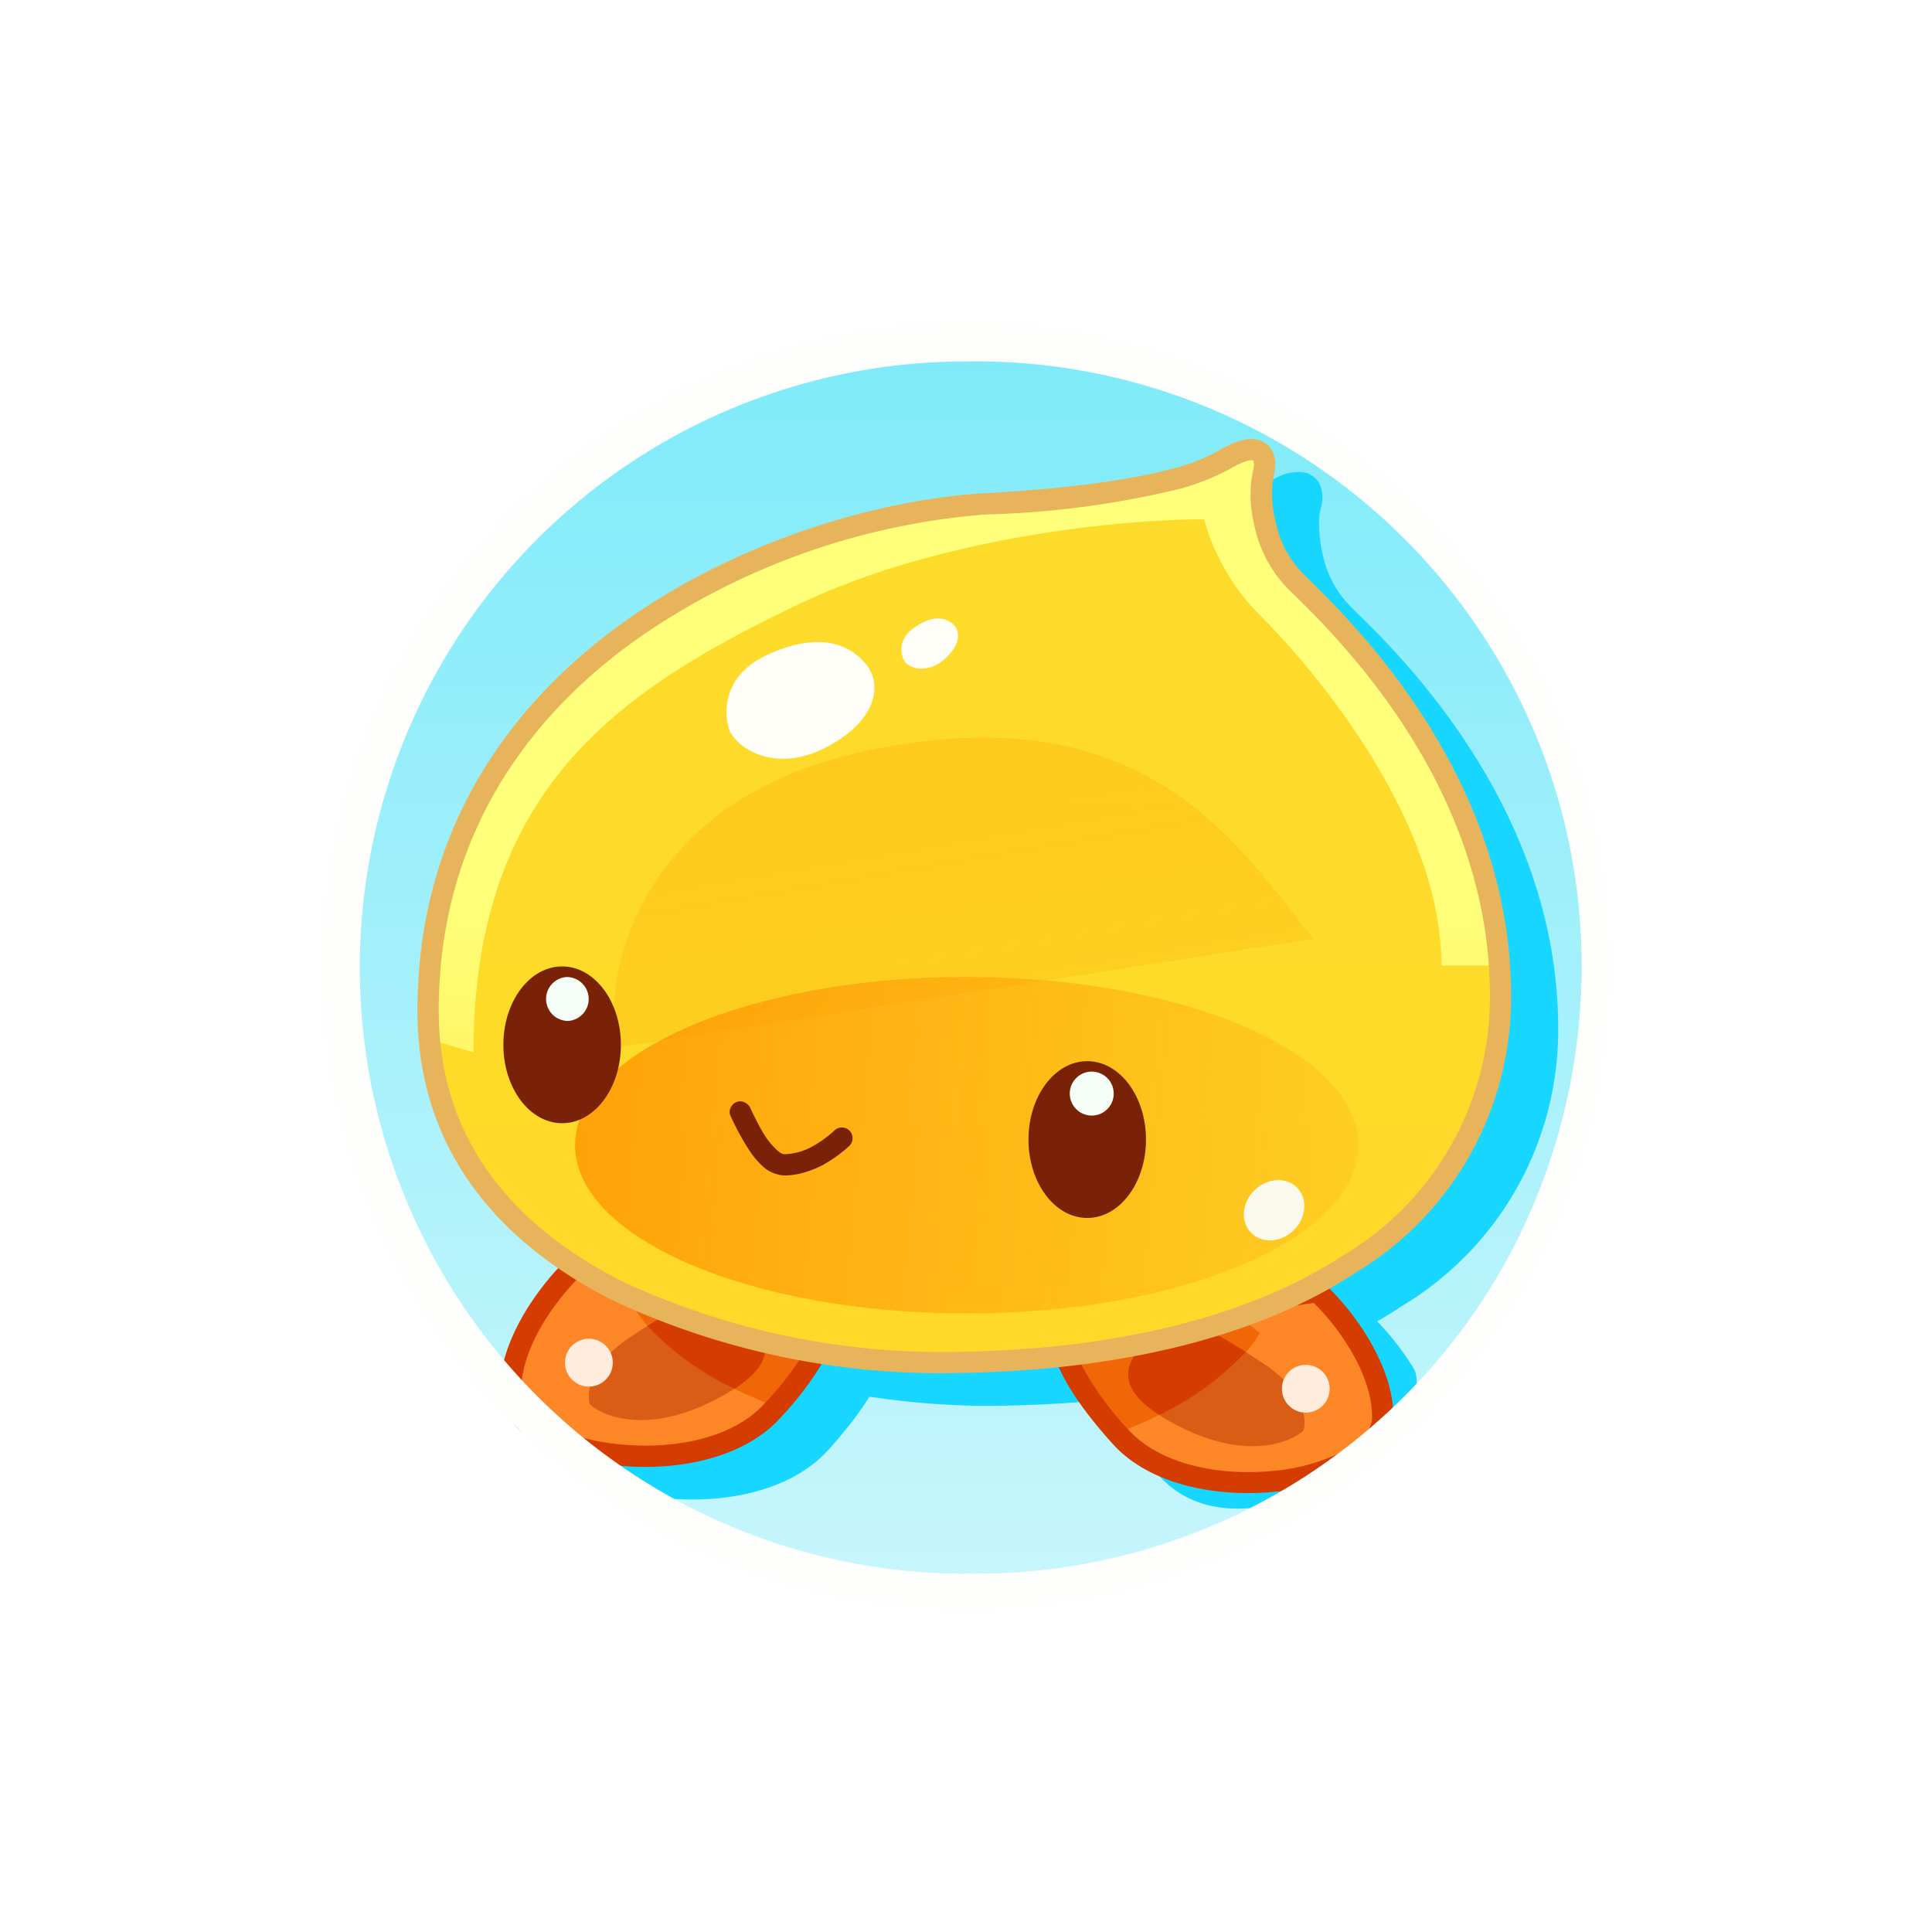 <svg xmlns="http://www.w3.org/2000/svg" width="24" height="24" fill="none" viewBox="0 0 24 24">
    <rect x="0" y="0" width="24" height="24" fill="#333333" stroke="none"/>
    <g clip-path="url(#NADA__a)">
        <path fill="#fff" d="M24 0H0v24h24z"/>
        <path fill="url(#NADA__b)" d="M12 19.647a7.647 7.647 0 1 0 0-15.295 7.647 7.647 0 0 0 0 15.295"/>
        <path fill="#17D6FF" d="M16.127 5.863c.047 0 .109.005.156.038.113.056.183.212.122.423-.024.08-.033.283.019.528a1.3 1.3 0 0 0 .343.672l.08.08c.556.542 2.509 2.457 2.509 5.167a3.99 3.99 0 0 1-1.92 3.44c-.109.071-.217.142-.33.203.141.141.32.357.47.612.283.86-2.136 2.475-3.18 1.303a4 4 0 0 1-.66-.941c-.47.047-.969.075-1.491.075-.414 0-.913-.033-1.445-.113-.113.184-.277.4-.503.654-.48.537-1.341.683-2.066.603a2.6 2.6 0 0 1-.965-.283c-.254-.14-.456-.353-.466-.62-.01-.358.141-.716.316-1.008.127-.212.277-.4.404-.536a3.74 3.74 0 0 1-1.75-3.2c0-2.231 1.134-3.807 2.583-4.838a9 9 0 0 1 4.48-1.59c1.257-.071 1.963-.198 2.381-.32.306-.095.443-.17.551-.226a1 1 0 0 1 .113-.062.55.55 0 0 1 .25-.06"/>
        <path fill="#FD8727" d="M6.49 16.608c-.16.428-.095.78-.048.908.085.343.645.574 1.553.574.904 0 1.742-.532 2.01-1.068.263-.541.31-.795.282-.82-.014-.018-2.042-.357-3.05-.526-.328.239-.588.56-.752.932z"/>
        <path fill="#D95D15" d="M7.821 16.616c-.498.33-.536.692-.494.829.198.178.824.395 1.742-.16.927-.556.169-1.04-.325-1.215a9 9 0 0 0-.923.546"/>
        <path fill="#F16607" d="M9.666 17.483c-1.101-.4-1.666-.998-1.793-1.252l.245-.198 2.06.574c-.164.292-.498.876-.517.876z"/>
        <path fill="#D43C00" d="M9.27 16.348c.283.236.4.551-.145.904a3.6 3.6 0 0 1-1.083-.781q.34-.213.532-.31z"/>
        <path fill="#FFECDD" d="M7.298 17.224a.297.297 0 1 0 0-.593.297.297 0 0 0 0 .593"/>
        <path fill="#D43C00" d="m7.115 15.576 3.294.513.028.061a.34.34 0 0 1 .024.217.9.9 0 0 1-.094.292 4 4 0 0 1-.66.94c-.474.537-1.34.683-2.06.603a2.7 2.7 0 0 1-.97-.282c-.254-.141-.456-.353-.466-.621-.01-.358.142-.716.316-1.007.178-.292.39-.537.54-.669zm.085.283c-.127.127-.302.33-.447.569-.165.273-.283.579-.278.861.005.132.108.273.33.4.22.122.531.217.87.25.687.075 1.445-.07 1.835-.518a3.7 3.7 0 0 0 .621-.87 1 1 0 0 0 .07-.226z"/>
        <path fill="#FD8727" d="M17.035 16.932c.16.433.094.786.047.908-.094.344-.645.574-1.553.574s-1.745-.532-2.01-1.068c-.263-.541-.31-.795-.286-.819.019-.014 2.042-.358 3.054-.527.325.24.582.561.744.932z"/>
        <path fill="#D95D15" d="M15.699 16.941c.498.33.536.692.494.829-.198.178-.82.395-1.742-.16-.926-.556-.169-1.04.325-1.215.104.048.429.217.923.546"/>
        <path fill="#F16607" d="M13.859 17.807c1.096-.395 1.666-.998 1.788-1.247l-.244-.203-2.062.575c.165.291.5.88.518.88z"/>
        <path fill="#D43C00" d="M14.25 16.677c-.283.231-.396.55.15.9a3.6 3.6 0 0 0 1.077-.782 10 10 0 0 0-.527-.31z"/>
        <path fill="#FFECDD" d="M16.221 17.548a.296.296 0 1 1 0-.593.296.296 0 0 1 0 .593"/>
        <path fill="#D43C00" d="m16.41 15.901-3.295.518-.033.056a.37.37 0 0 0-.023.217q.015.121.094.292c.103.235.3.541.659.941.475.537 1.34.682 2.065.602.363-.037.706-.136.965-.282.254-.141.457-.353.466-.621.01-.358-.141-.715-.315-1.007a3.3 3.3 0 0 0-.537-.669zm-.09.283a3 3 0 0 1 .447.57c.165.272.282.578.277.86-.004.132-.108.273-.329.4a2.4 2.4 0 0 1-.87.255c-.688.075-1.445-.076-1.836-.518a3.7 3.7 0 0 1-.616-.875 1 1 0 0 1-.076-.226z"/>
        <path fill="url(#NADA__c)" d="m12.824 16.927-1.967-.095c-2.132-.033-3.784-.87-4.692-1.934-.537-.635-.701-1.458-.861-1.934l.25-2.094.61-1.228.806-1.148 1.336-.974 2.061-.946 1.624-.269 1.835-.202 1.261-.348.443-.155.155.155V6.4l.348.833 1.035.945.758 1.163.504 1.228.348 1.45-.113 1.35-.739 1.416-.88.8-1.261.636z"/>
        <path fill="url(#NADA__d)" d="M9.962 7.487c1.775-.838 4.071-1.04 4.998-1.036.047.208.24.74.678 1.177.54.536 2.268 2.461 2.268 4.367h.8l-.292-1.548-1.026-1.75-1.482-1.638-.268-.928.113-.555h-.297l-.621.33-1.492.225-1.788.226-1.77.452-1.99.96-.904.927-.927 1.177-.451 1.082-.25 1.934.621.184c0-3.323 1.869-4.532 4.08-5.586"/>
        <path fill="url(#NADA__e)" d="M10.744 9.332c-2.796.602-3.238 2.705-3.111 3.684l8.682-1.355c-.931-1.148-2.08-3.082-5.571-2.33"/>
        <path fill="#FFFEF9" d="M11.243 8.225c-.048-.075-.104-.263.094-.414.249-.188.414-.132.498-.06.085.07.118.234-.089.427-.207.189-.424.137-.504.047m-2.175.862c-.08-.208-.103-.688.461-.951.706-.325 1.073-.09 1.243.132.165.216.155.644-.457.988-.611.348-1.106.094-1.247-.17"/>
        <path fill="url(#NADA__f)" d="M12.01 16.316c2.687 0 4.865-.936 4.865-2.09s-2.178-2.09-4.866-2.09-4.865.936-4.865 2.09 2.178 2.09 4.865 2.09"/>
        <path fill="#792207" d="M6.983 13.953c.403 0 .73-.436.73-.974s-.327-.974-.73-.974-.73.436-.73.974.327.974.73.974"/>
        <path fill="#F6FEF8" d="M7.04 12.683a.273.273 0 1 0 0-.546.273.273 0 0 0 0 .545"/>
        <path fill="#792207" d="M13.506 15.13c.403 0 .73-.436.73-.974s-.327-.974-.73-.974-.73.436-.73.974.327.974.73.974"/>
        <path fill="#F6FEF8" d="M13.562 13.858a.273.273 0 1 0 0-.546.273.273 0 0 0 0 .546"/>
        <path fill="#792207" d="M9.139 13.694c.066-.033.14 0 .178.06l.005.015c.047.094.113.24.198.367a1 1 0 0 0 .136.155c.043.038.07.047.09.047a.75.75 0 0 0 .348-.098 1.4 1.4 0 0 0 .273-.198.133.133 0 0 1 .188.188c-.085.08-.202.17-.339.245-.14.07-.3.127-.47.127a.42.42 0 0 1-.264-.108 1 1 0 0 1-.179-.212 3 3 0 0 1-.216-.395l-.01-.02c-.032-.065 0-.14.062-.173"/>
        <path fill="#FBF9EB" d="M15.539 15.311c.133.14.37.127.53-.026.159-.153.18-.39.047-.528-.134-.139-.37-.127-.53.026s-.18.39-.047.528"/>
        <path fill="#E7B45B" fill-rule="evenodd" d="M15.543 5.717a.4.4 0 0 0-.146.047c-.019 0-.037.019-.07.033-.1.057-.283.16-.626.264-.798.198-1.616.308-2.438.329A8.75 8.75 0 0 0 7.92 7.934c-1.393.988-2.47 2.494-2.47 4.62 0 1.676 1.01 2.73 2.305 3.375a9.4 9.4 0 0 0 3.906.866c2.15 0 3.868-.438 5.04-1.21a3.72 3.72 0 0 0 1.807-3.219c0-2.597-1.883-4.437-2.438-4.983a1.6 1.6 0 0 1-.494-.885 1.5 1.5 0 0 1-.01-.654c.02-.07.01-.103.005-.113v-.01l.01.01-.043-.023.02.01h.004zm.15-.226a.3.3 0 0 0-.155-.037.7.7 0 0 0-.249.065l-.113.057a2.2 2.2 0 0 1-.55.23c-.415.118-1.125.25-2.377.32-1.28.071-3.04.565-4.485 1.591-1.444 1.03-2.578 2.602-2.578 4.838 0 1.807 1.1 2.936 2.447 3.609a9.6 9.6 0 0 0 4.023.894c2.188 0 3.962-.442 5.19-1.252a3.98 3.98 0 0 0 1.925-3.44c0-2.71-1.957-4.625-2.512-5.167l-.08-.08a1.3 1.3 0 0 1-.34-.673 1.3 1.3 0 0 1-.018-.531c.056-.207-.01-.367-.127-.424" clip-rule="evenodd"/>
        <path fill="#FEFEFC" fill-rule="evenodd" d="M12 20a8 8 0 1 0 0-16 8 8 0 0 0 0 16m0-.452A7.53 7.53 0 1 0 12 4.49a7.53 7.53 0 0 0 0 15.06" clip-rule="evenodd"/>
    </g>
    <defs>
        <linearGradient id="NADA__b" x1="12" x2="12" y1="4.005" y2="20" gradientUnits="userSpaceOnUse">
            <stop stop-color="#7DEAF9"/>
            <stop offset="1" stop-color="#C9F6FC"/>
        </linearGradient>
        <linearGradient id="NADA__c" x1="12" x2="12" y1="4" y2="20" gradientUnits="userSpaceOnUse">
            <stop stop-color="#FDDC2A"/>
            <stop offset="1" stop-color="#FFD829"/>
        </linearGradient>
        <linearGradient id="NADA__d" x1="12.003" x2="12.003" y1="11.181" y2="20" gradientUnits="userSpaceOnUse">
            <stop stop-color="#FFFF79"/>
            <stop offset=".94" stop-color="#FFFF79" stop-opacity="0"/>
        </linearGradient>
        <linearGradient id="NADA__e" x1="11.46" x2="14.132" y1="4" y2="19.635" gradientUnits="userSpaceOnUse">
            <stop stop-color="#FCC216"/>
            <stop offset="1" stop-color="#FCC216" stop-opacity="0"/>
        </linearGradient>
        <linearGradient id="NADA__f" x1="4.557" x2="19.679" y1="10.739" y2="12.187" gradientUnits="userSpaceOnUse">
            <stop stop-color="#FF9503"/>
            <stop offset="1" stop-color="#FF9503" stop-opacity="0"/>
        </linearGradient>
        <clipPath id="NADA__a">
            <path fill="#fff" d="M0 0h24v24H0z"/>
        </clipPath>
    </defs>
</svg>
